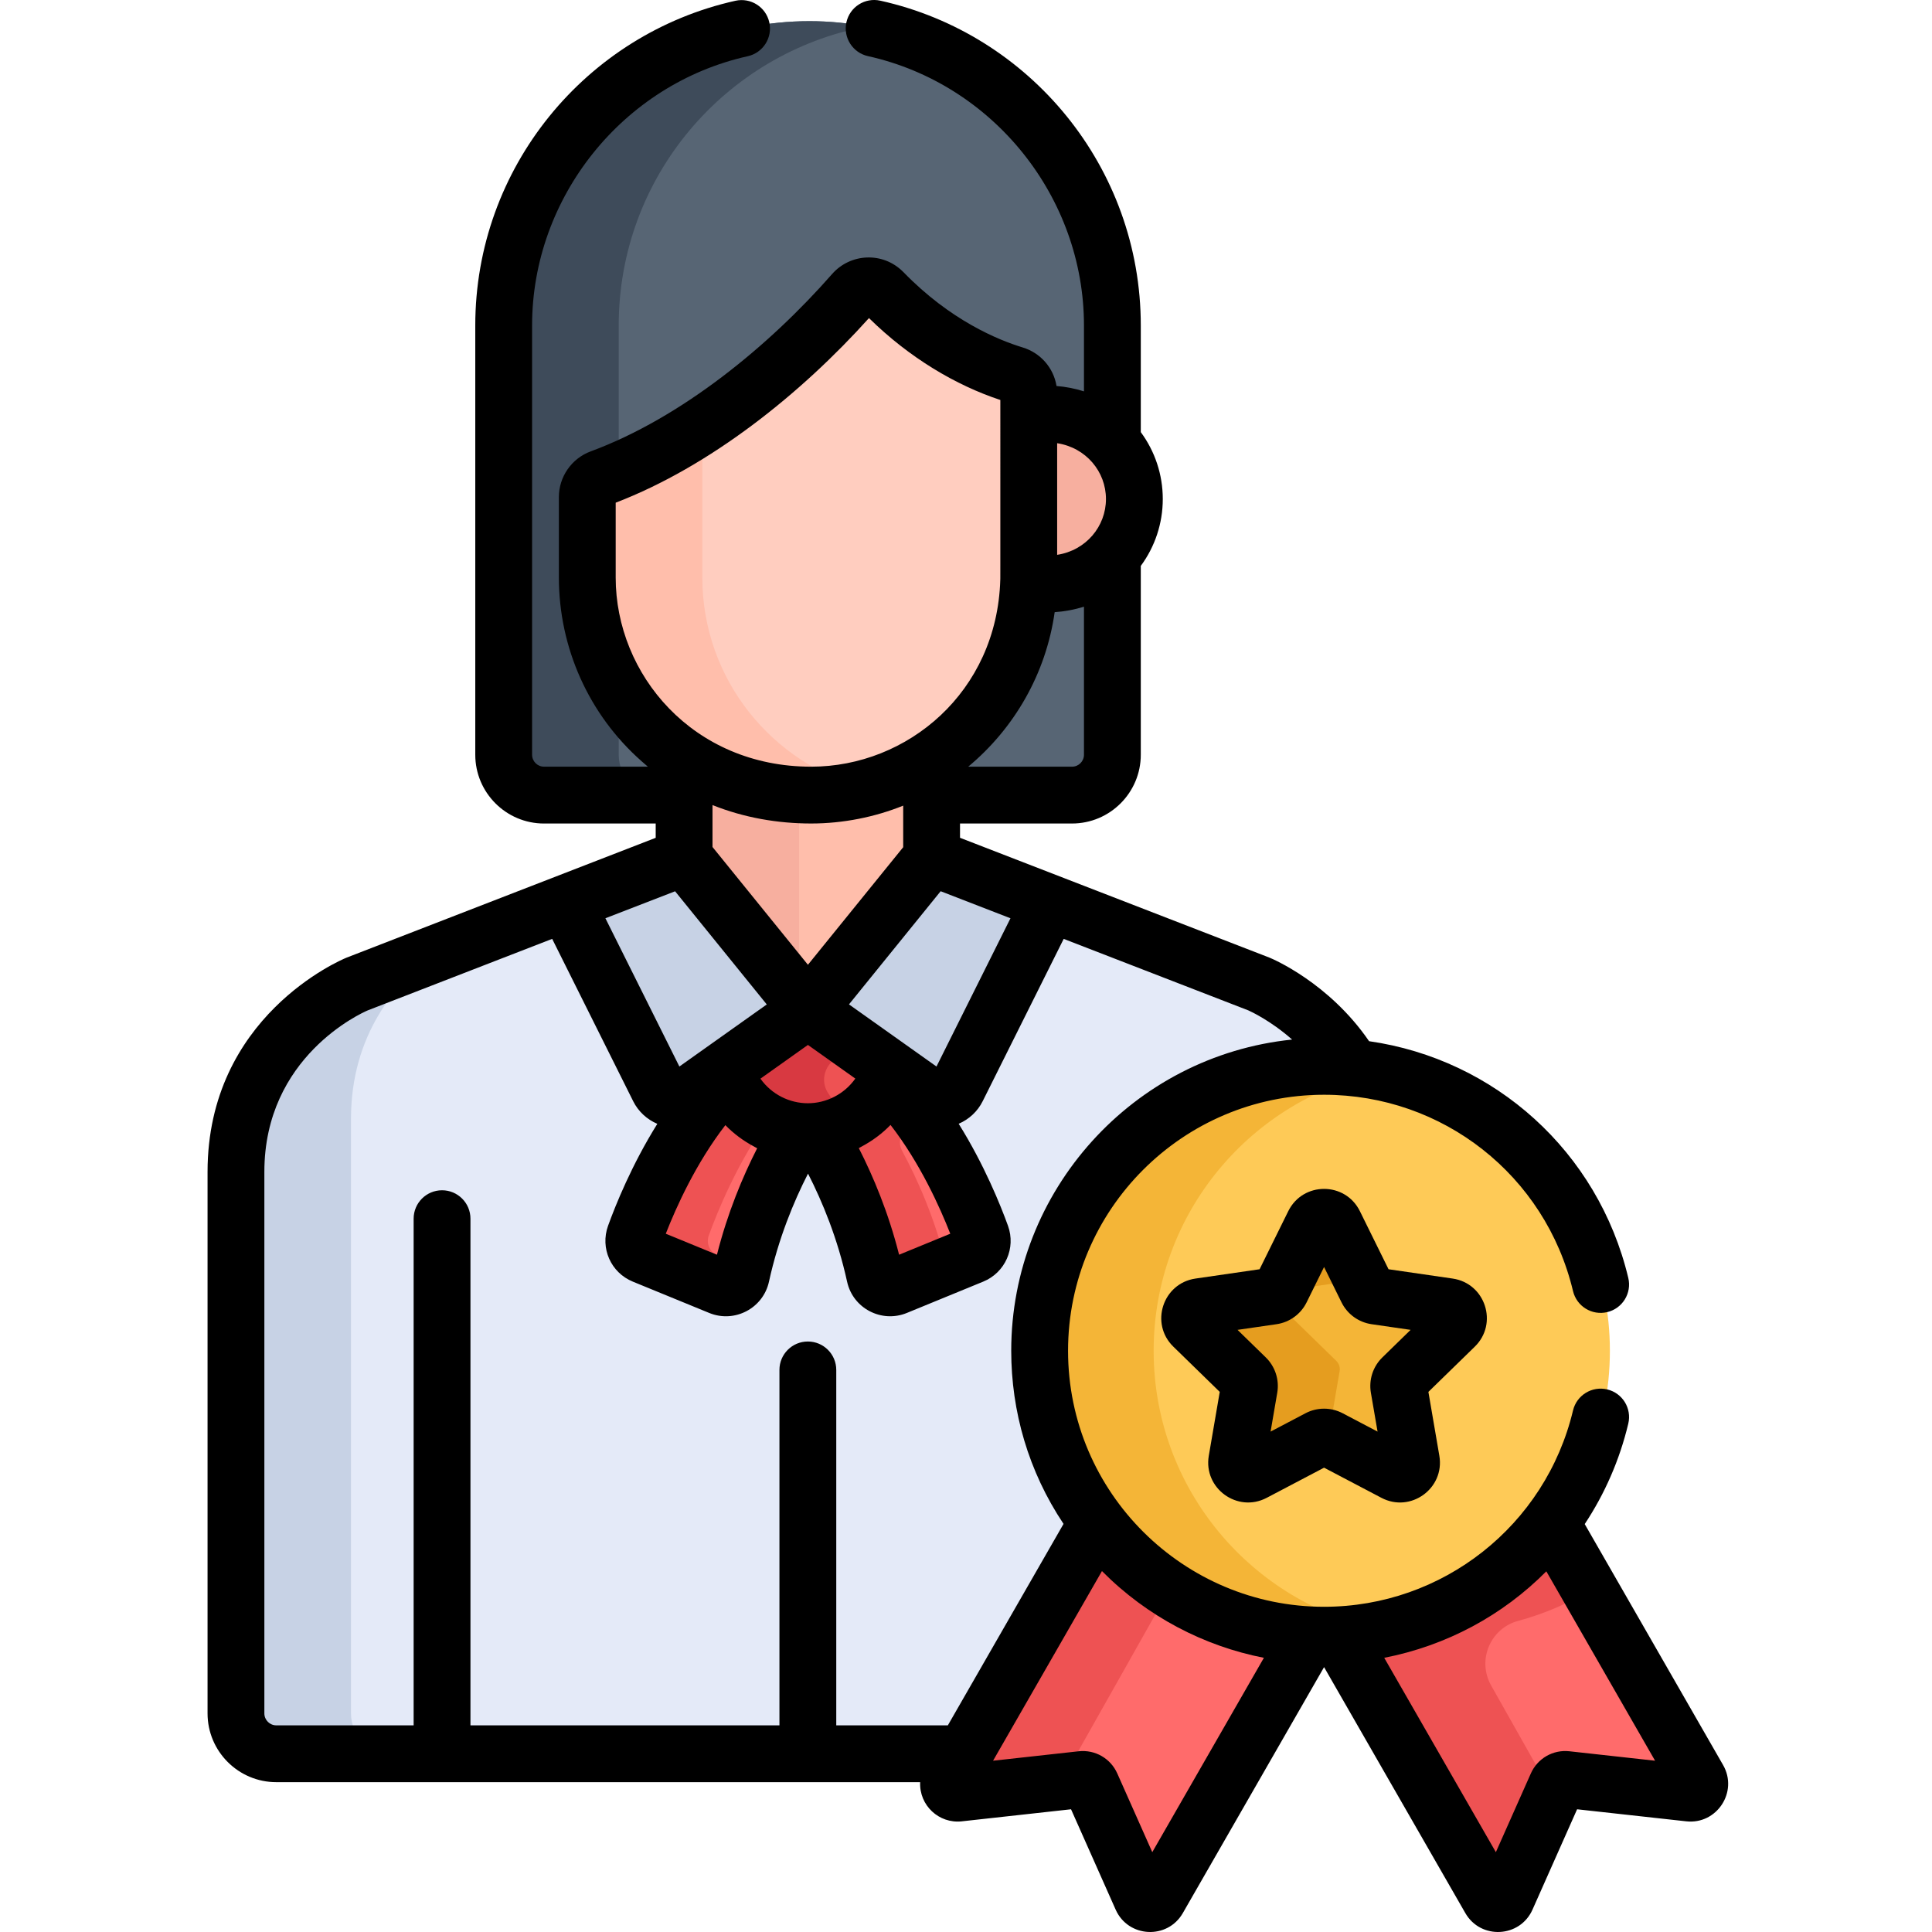 <svg height="511pt" viewBox="-54 0 511 511.999" width="511pt" xmlns="http://www.w3.org/2000/svg"><path d="m160.004 5.609c-44.547 0-80.656 36.113-80.656 80.656v113.762c0 5.906 4.789 10.691 10.695 10.691h37.074 65.594 37.258c5.906 0 10.691-4.785 10.691-10.691 0-10.785 0-31.422 0-52.719v-30.102c0-12.617 0-23.723 0-30.941 0-44.543-36.109-80.656-80.656-80.656zm0 0" fill="#576574"/><path d="m109.465 200.023c0-1.184 0-112.574 0-113.758 0-39.398 28.25-72.176 65.598-79.23-4.883-.922-9.91-1.426-15.059-1.426-44.547 0-80.656 36.113-80.656 80.656v113.762c0 5.906 4.789 10.691 10.695 10.691h30.117c-5.906 0-10.695-4.789-10.695-10.695zm0 0" fill="#3e4b5a"/><path d="m218.379 110.109v43.035c0 .422-.023.836-.031 1.25 15.355 2.945 28.141-8.09 28.141-22.141 0-14.039-12.77-25.062-28.109-22.145zm0 0" fill="#ffbeab"/><path d="m240.691 117.199c-5.168-5.699-13.293-8.805-22.312-7.09v43.035c0 .422-.023.836-.031 1.25 9.031 1.73 17.168-1.375 22.344-7.082zm0 0" fill="#f7af9f"/><path d="m160.836 208.871c-13.023 0-24.426-3.672-33.676-9.785v29.957l32.797 40.48 32.797-40.48v-29.84c-9.145 6.102-20.121 9.668-31.918 9.668zm0 0" fill="#ffbeab"/><path d="m157.277 208.77c-11.547-.609-21.723-4.133-30.117-9.684v29.957l30.117 37.172zm0 0" fill="#f7af9f"/><path d="m214.707 99.297c-7.18-2.18-21.246-7.926-34.797-21.902-2.211-2.281-5.832-2.113-7.859.195-9.496 10.832-35.039 37.293-67.051 49.113-2.098.773-3.492 2.777-3.492 5.016v21.336c0 30.129 23.602 57.664 59.328 57.664 31.797 0 57.664-25.867 57.664-57.664v-48.641c0-2.352-1.539-4.43-3.793-5.117zm0 0" fill="#ffcdbf"/><path d="m131.625 153.059v-40.016c-8.137 5.316-17.09 10.141-26.621 13.66-2.102.773-3.496 2.777-3.496 5.016v21.34c0 30.125 23.602 57.66 59.328 57.66 4.91 0 9.672-.617 14.227-1.777-24.941-6.352-43.438-28.996-43.438-55.883zm0 0" fill="#ffbeab"/><path d="m238.984 404.508c-9.047-12.273-14.402-27.434-14.402-43.852 0-40.867 33.129-74 74-74 2.656 0 5.281.148 7.871.422-9.07-18.93-26.938-26.285-26.938-26.285l-86.762-33.598-32.793 40.48-32.797-40.48-86.672 33.598s-32.09 13.195-32.09 49.777v143.512c0 5.902 4.789 10.691 10.691 10.691h185.895zm0 0" fill="#e4eaf8"/><g fill="#c7d2e5"><path d="m38.516 454.082c0-26.742 0-124.469 0-157.566 0-22.43 12.059-36.055 21.395-43.25l-19.418 7.527s-32.09 13.195-32.09 49.777v143.512c0 5.902 4.789 10.691 10.691 10.691h30.117c-5.906 0-10.695-4.789-10.695-10.691zm0 0"/><path d="m199.559 288.477 24.523-49.148-31.328-12.133-32.797 40.48 31.977 22.711c2.59 1.836 6.207.93 7.625-1.91zm0 0"/><path d="m120.402 288.477-24.523-49.148 31.328-12.133 32.797 40.48-31.977 22.711c-2.586 1.836-6.203.93-7.625-1.91zm0 0"/></g><path d="m138.859 285.949c-13.672 13.539-21.805 33.273-24.766 41.469-.762 2.102.262 4.422 2.328 5.27l20.246 8.301c2.379.977 5.078-.418 5.633-2.93 3.695-16.852 10.48-30.223 15.352-38.273-8.477-.848-15.582-6.309-18.793-13.836zm0 0" fill="#ff6b6b"/><path d="m181.086 285.883c-3.188 7.535-10.27 13.012-18.734 13.891 4.871 8.051 11.66 21.426 15.359 38.285.551 2.512 3.254 3.906 5.629 2.93l20.246-8.301c2.066-.848 3.09-3.172 2.332-5.27-2.969-8.207-11.121-27.996-24.832-41.535zm0 0" fill="#ff6b6b"/><path d="m135.664 332.688c-2.066-.848-3.09-3.172-2.332-5.27 2.223-6.141 7.34-18.754 15.516-30.387-4.441-2.469-7.977-6.371-9.988-11.082-13.672 13.535-21.805 33.273-24.766 41.469-.762 2.098.266 4.422 2.328 5.27l20.246 8.301c2.379.977 5.078-.418 5.633-2.93.18-.816.371-1.617.562-2.418zm0 0" fill="#ee5253"/><path d="m184.547 304.938c-1.324-2.449-.148-5.457 2.465-6.406 1.168-.426 2.293-.941 3.363-1.539-2.75-3.91-5.844-7.707-9.289-11.109-3.188 7.535-10.27 13.012-18.734 13.891 4.871 8.051 11.664 21.43 15.363 38.293.547 2.508 3.25 3.898 5.625 2.922l13.047-5.348c-3.035-12.574-7.719-23.082-11.84-30.703zm0 0" fill="#ee5253"/><path d="m159.98 267.691-22.734 16.148c2.859 9.848 11.941 17.051 22.715 17.051 10.781 0 19.871-7.215 22.719-17.078zm0 0" fill="#ee5253"/><path d="m164.789 289.41c-1.75-2.906-.859-6.691 1.906-8.656l5.84-4.145-12.555-8.918-22.734 16.148c2.859 9.848 11.941 17.051 22.711 17.051 4.617 0 8.914-1.332 12.555-3.617-3.148-1.977-5.801-4.676-7.723-7.863zm0 0" fill="#d83941"/><path d="m395.977 470.914-39.094-69.305c-13.055 17.551-33.348 29.207-56.355 30.359l40.191 71.254c1.008 1.781 3.578 1.648 4.398-.234l13.324-30.504c.434-1 1.457-1.602 2.527-1.48l32.594 3.66c2.008.227 3.418-1.965 2.414-3.75zm0 0" fill="#ff6b6b"/><path d="m347.828 429.547c7.113-1.906 13.812-4.84 19.938-8.641l-10.883-19.297c-13.051 17.551-33.344 29.207-56.352 30.359l40.188 71.254c1.008 1.785 3.578 1.648 4.398-.234l11.922-27.293-16.379-29.035c-3.766-6.68-.238-15.129 7.168-17.113zm0 0" fill="#ee5253"/><path d="m236.641 401.609-39.094 69.305c-1.004 1.785.406 3.977 2.414 3.75l32.594-3.656c1.07-.121 2.094.477 2.531 1.477l13.32 30.508c.82 1.879 3.391 2.016 4.398.23l40.191-71.25c-23.008-1.156-43.301-12.812-56.355-30.363zm0 0" fill="#ff6b6b"/><path d="m227.391 470.914 28.738-50.949c-7.512-4.906-14.113-11.129-19.488-18.355l-39.094 69.305c-1.004 1.785.406 3.977 2.414 3.75l27.156-3.047c.055-.238.141-.473.273-.703zm0 0" fill="#ee5253"/><path d="m372.137 357.98c0 41.629-33.746 75.375-75.375 75.375-41.629 0-75.375-33.746-75.375-75.375 0-41.629 33.746-75.375 75.375-75.375 41.629 0 75.375 33.746 75.375 75.375zm0 0" fill="#feca57"/><path d="m251.227 357.98c0-36.52 25.973-66.969 60.453-73.895-4.82-.969-9.809-1.48-14.918-1.48-41.629 0-75.375 33.746-75.375 75.375 0 41.629 33.746 75.375 75.375 75.375 5.109 0 10.098-.516 14.918-1.484-34.48-6.926-60.453-37.371-60.453-73.891zm0 0" fill="#f4b537"/><path d="m331.449 351.496c1.809-1.762.812-4.836-1.691-5.203l-19.324-2.805c-.992-.145-1.852-.77-2.297-1.668l-8.641-17.512c-1.117-2.266-4.352-2.266-5.469 0l-8.645 17.512c-.441.898-1.301 1.523-2.297 1.668l-19.324 2.805c-2.5.367-3.5 3.441-1.688 5.203l13.98 13.633c.719.699 1.047 1.711.879 2.699l-3.301 19.246c-.43 2.488 2.188 4.391 4.426 3.215l17.281-9.09c.891-.465 1.953-.465 2.84 0l17.285 9.09c2.234 1.176 4.852-.727 4.426-3.215l-3.301-19.246c-.172-.992.156-2 .875-2.699zm0 0" fill="#f4b537"/><path d="m300.516 363.352c.172-.992-.16-2-.879-2.699l-13.98-13.629c-1.809-1.766-.812-4.84 1.691-5.203l19.324-2.809c.023-.004.047-.016.07-.02l-7.246-14.684c-1.117-2.266-4.352-2.266-5.469 0l-8.641 17.508c-.445.902-1.305 1.523-2.297 1.668l-19.324 2.809c-2.504.363-3.5 3.438-1.691 5.203l13.98 13.629c.719.703 1.051 1.711.879 2.699l-3.301 19.246c-.426 2.492 2.188 4.395 4.426 3.215l17.285-9.086c.668-.352 1.438-.438 2.156-.258zm0 0" fill="#e59d1f"/><path d="m330.469 338.832-16.992-2.469-7.598-15.402c-3.883-7.855-15.094-7.855-18.973.004l-7.602 15.398-16.992 2.469c-8.672 1.262-12.141 11.93-5.863 18.043l12.297 11.988-2.902 16.922c-1.48 8.621 7.578 15.234 15.348 11.152l15.199-7.988 15.199 7.988c7.754 4.082 16.832-2.512 15.352-11.152l-2.902-16.922 12.293-11.984c6.277-6.117 2.812-16.785-5.863-18.047zm-18.625 20.891c-2.496 2.43-3.633 5.93-3.047 9.363l1.77 10.301-9.254-4.863c-3.082-1.617-6.758-1.617-9.844 0l-9.25 4.863 1.766-10.301c.59-3.434-.551-6.934-3.043-9.363l-7.484-7.297 10.34-1.5c3.449-.5 6.426-2.664 7.969-5.789l4.625-9.371 4.625 9.371c1.543 3.125 4.523 5.289 7.969 5.789l10.34 1.5zm0 0"/><path d="m200.414 482.668 28.922-3.191 11.82 26.586c3.324 7.48 13.734 8.008 17.805.918l37.43-65.176 37.43 65.172c4.074 7.098 14.484 6.562 17.809-.914l11.816-26.586 28.918 3.191c8.105.906 13.848-7.812 9.77-14.918l-36.668-63.855c5.254-7.938 9.223-16.891 11.543-26.613.969-4.043-1.527-8.105-5.574-9.07-4.051-.965-8.105 1.531-9.07 5.574-7.289 30.52-34.574 52.027-65.973 52.027-37.168 0-67.848-30.195-67.848-67.844 0-37.414 30.438-67.848 67.848-67.848 31.41 0 58.637 21.305 65.973 52.027.965 4.043 5.027 6.543 9.07 5.574 4.047-.965 6.543-5.027 5.574-9.07-8.004-33.512-35.406-57.961-68.691-62.727-10.637-15.52-25.633-21.828-26.309-22.105-.047-.02-.098-.039-.145-.059l-81.953-31.738v-3.785h29.684c10.047 0 18.223-8.176 18.223-18.223v-50.043c3.75-5.082 5.828-11.258 5.828-17.73 0-6.465-2.074-12.641-5.828-17.723v-28.266c0-41.867-29.352-77.281-69.035-86.074-4.066-.898-8.078 1.66-8.977 5.723-.902 4.059 1.66 8.078 5.719 8.977 33.164 7.348 57.234 37.367 57.234 71.375v17.465c-2.305-.742-4.895-1.242-7.27-1.422-.797-4.875-4.305-8.801-8.961-10.215h-.004c-6.484-1.969-19.207-7.18-31.582-19.941-.039-.039-.086-.074-.125-.117-5.375-5.395-13.988-4.891-18.801.59-16.645 18.984-39.887 38.113-63.996 47.016-5.051 1.867-8.414 6.746-8.414 12.078v21.336c0 18.617 7.938 36.363 21.914 48.684.305.273.617.543.926.809.25.211.488.434.738.641h-27.516c-1.742 0-3.164-1.418-3.164-3.164v-113.758c0-33.969 24.035-63.977 57.152-71.355 4.059-.902 6.617-4.926 5.711-8.984-.902-4.059-4.926-6.613-8.984-5.711-39.641 8.832-68.934 44.227-68.934 86.051v113.762c0 10.047 8.176 18.223 18.219 18.223h29.594v3.789l-81.867 31.734c-.047.02-.094.039-.141.059-1.5.617-36.754 15.582-36.754 56.738v143.512c0 10.047 8.176 18.219 18.223 18.219h170.621c-.273 6.148 4.98 11.059 11.07 10.379zm154.879-66.25 28.82 50.191-22.688-2.504c-4.352-.484-8.457 1.879-10.234 5.875l-9.273 20.863-29.582-51.508c16.492-3.215 31.375-11.234 42.957-22.918zm-117.762-.066c12.059 12.172 27.199 19.918 42.914 22.984l-29.578 51.504-9.277-20.859c-1.762-3.965-5.852-6.355-10.23-5.875l-22.688 2.504c16.238-28.281 12.512-21.793 28.859-50.258zm-24.246-173-19.605 39.289c-19.215-13.645-13.543-9.617-23.191-16.469l24.293-29.988zm-15.953 83.598-13.562 5.562c-2.824-11.16-6.844-20.742-10.676-28.25.207-.105.398-.227.602-.332.109-.059.211-.117.316-.176 2.766-1.488 5.301-3.375 7.484-5.637 7.82 10.086 13.09 21.812 15.836 28.832zm-37.723-50.035c7.633 5.422 4.926 3.496 12.559 8.918-2.969 4.203-7.766 6.539-12.582 6.539-4.801 0-9.578-2.305-12.562-6.516zm0-21.238-25.289-31.215v-11.109c8.395 3.359 17.332 4.883 26.145 4.883 8.473 0 16.922-1.711 24.391-4.734v11.016zm66.047-138.223c7.652 1.176 12.934 7.535 12.934 14.789 0 7.262-5.293 13.625-12.934 14.793zm-.656 44.773c2.434-.148 5.266-.652 7.762-1.457v39.246c0 1.742-1.418 3.164-3.164 3.164h-27.512c12.164-10.117 20.59-24.562 22.914-40.953zm-116.336-9.18v-19.828c25.102-9.641 49.121-28.898 67.125-48.926 10.711 10.539 23.066 17.836 34.812 21.707 0 55.152.004 45.992-.016 47.672-.879 29.738-24.605 49.508-50.121 49.508-31.344 0-51.801-24.449-51.801-50.133zm15.742 83.152 24.297 29.992c-13.559 9.629-15.727 11.168-23.16 16.449l-19.605-39.293zm21.75 68.102c-3.828 7.504-7.84 17.07-10.656 28.211l-13.562-5.562c2.738-7.008 7.996-18.703 15.793-28.777 2.207 2.273 4.77 4.168 7.566 5.656.047.027.094.055.145.082.242.125.473.27.715.391zm20.961 152.934v-94.191c0-4.16-3.371-7.531-7.531-7.531-4.156 0-7.527 3.371-7.527 7.531v94.191h-81.883v-134.273c0-4.156-3.371-7.527-7.527-7.527-4.16 0-7.531 3.371-7.531 7.527v134.273h-36.395c-1.742 0-3.164-1.422-3.164-3.164v-143.516c0-30.562 25.789-42.105 27.383-42.789l48.891-18.957 21.465 43.016v.004c1.359 2.723 3.641 4.824 6.398 6-6.785 10.867-11.094 21.59-13.055 27.02-2.137 5.91.742 12.406 6.555 14.793l20.246 8.301c6.727 2.758 14.293-1.227 15.84-8.281 2.512-11.441 6.539-21.191 10.352-28.641 3.816 7.449 7.844 17.195 10.355 28.641 1.551 7.082 9.141 11.027 15.84 8.281l20.246-8.305c5.809-2.383 8.688-8.879 6.551-14.793-1.965-5.434-6.277-16.16-13.066-27.035 2.746-1.176 5.012-3.27 6.363-5.984l21.465-43.012 48.914 18.941c.59.262 5.871 2.668 11.621 7.738-42.137 4.324-74.438 40.039-74.438 82.473 0 16.062 4.562 31.949 13.863 45.883-3.41 5.938-27.27 47.48-30.66 53.387zm0 0"/></svg>